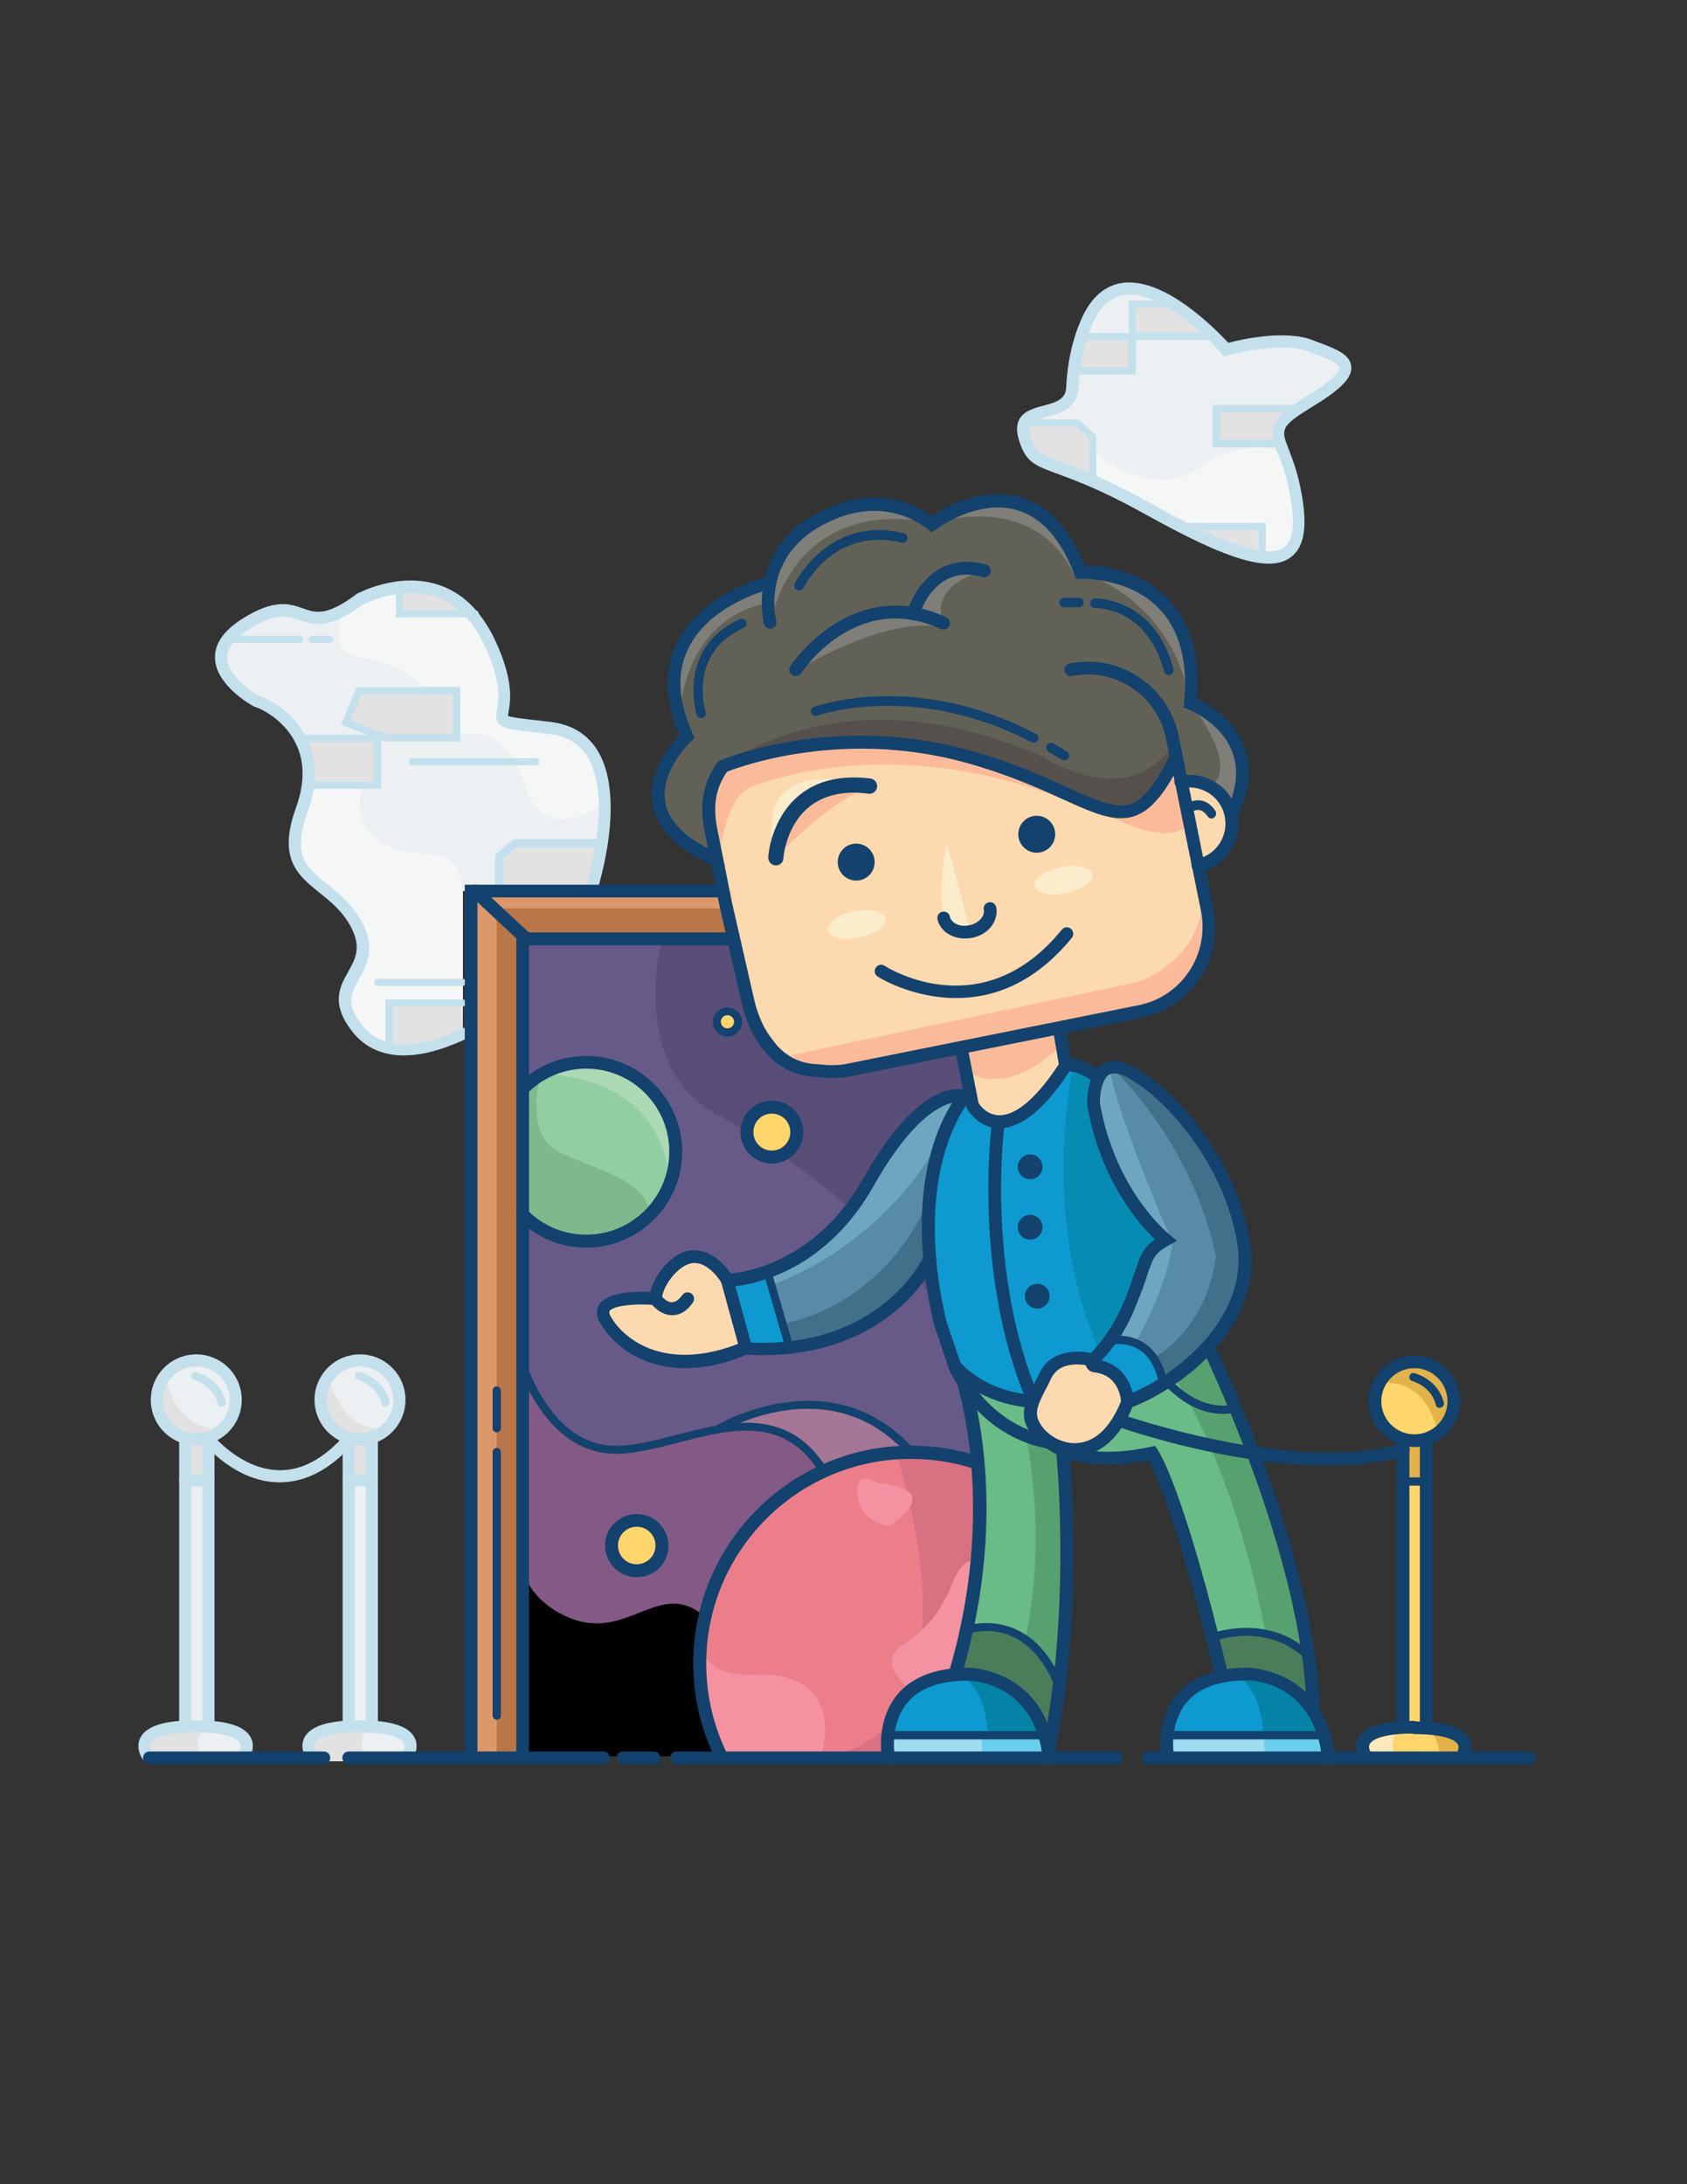 <?xml version="1.0" encoding="utf-8"?>
<!-- Generator: Adobe Illustrator 19.0.0, SVG Export Plug-In . SVG Version: 6.00 Build 0)  -->
<svg version="1.1" id="Layer_1" xmlns="http://www.w3.org/2000/svg" xmlns:xlink="http://www.w3.org/1999/xlink" x="0px" y="0px"
	 viewBox="0 0 612 792" style="enable-background:new 0 0 612 792;" xml:space="preserve">
<rect x="0" y="0" width="612" height="792" fill="#333333" stroke="none"/>
<style type="text/css">
	.st0{fill:#ECF0F2;}
	.st1{fill:#E2E2E2;}
	.st2{fill:#F5F7F7;}
	.st3{fill:#C4E0EC;}
	.st4{fill:#685A88;}
	.st5{fill:#EC7E8A;}
	.st6{fill:#F592A2;}
	.st7{fill:#D87181;}
	.st8{fill:#594E78;}
	.st9{fill:#835A85;}
	.st10{fill:#A57696;}
	.st12{fill:#B87649;}
	.st13{fill:#DC986B;}
	.st14{fill:#FFD56C;}
	.st15{fill:#91CFA3;}
	.st16{fill:#7FB88D;}
	.st17{fill:#ACD9B4;}
	.st18{fill:#12426D;}
	.st19{fill:#0E9AD0;}
	.st20{fill:#6BCEEC;}
	.st21{fill:#69BC87;}
	.st22{fill:#4B7D5A;}
	.st23{fill:#0483A6;}
	.st24{fill:#9FDCF1;}
	.st25{fill:#57A170;}
	.st26{fill:#FDD9AF;}
	.st27{fill:#588BA8;}
	.st28{fill:#41708A;}
	.st29{fill:#6EA6BF;}
	.st30{fill:#E2B34A;}
	.st31{fill:#FFE8BC;}
	.st32{fill:#068CB2;}
	.st33{fill:#FBBB9A;}
	.st34{fill:#626158;}
	.st35{fill:#7F7E79;}
	.st36{fill:#56504C;}
	.st37{fill:#FBECCC;}
</style>
<g id="Background_3">
	<g id="XMLID_188_">
		<path id="XMLID_3_" class="st0" d="M400.2,108.1l-8.1,13.8l-3,18.5l-3.3,6.2l-14.6,6.8v7.5l9,8.2L401,175l19.4,11.7l20.9,10.3
			l15,6.1l8.1-0.9l5.6-5.7l0.9-12.4l-3.3-15l-3.5-13.5l7.2-7.4l13.5-9.3l3.3-4.4l-9.6-8c0,0-12.1-2.8-14-2.8
			c-1.9,0-18.7,2.6-18.7,2.6S416,92.5,400.2,108.1z"/>
	</g>
	<g id="XMLID_179_">
		<polygon id="XMLID_4_" class="st1" points="441.1,148.2 441.1,161.6 465.8,161.6 465.8,155.6 471.3,148.2 		"/>
	</g>
	<g id="XMLID_178_">
		<polygon id="XMLID_5_" class="st1" points="371.1,153.4 390.8,153.4 396.6,158.6 396.6,175 380.1,169.1 371.1,160.9 		"/>
	</g>
	<g id="XMLID_177_">
		<polygon id="XMLID_6_" class="st1" points="428.5,111.1 412,111.1 412,121.1 439.5,121.1 		"/>
	</g>
	<g id="XMLID_176_">
		<polygon id="XMLID_7_" class="st1" points="410.8,134 410.8,121.1 392,121.1 389.6,134.5 		"/>
	</g>
	<g id="XMLID_175_">
		<path id="XMLID_8_" class="st2" d="M397.3,164.2c0,0,20.4,17.9,37.6,5.5s30.9-5.5,30.9-5.5l4,13.3l1.3,14.3l-6.7,10.4l-8.1,0.9
			v-12.3h-26l-18.3-9.6l-15.4-6.3l0.7-8.3V164.2z"/>
	</g>
	<g id="XMLID_180_">
		<polygon id="XMLID_9_" class="st1" points="430.3,190.9 456.3,190.9 456.3,203.1 		"/>
	</g>
	<g id="XMLID_350_">
		<g id="XMLID_149_">
			<path id="XMLID_242_" class="st3" d="M460.3,204.4c-10.1,0-25.5-7.2-45.7-18.4c-15.3-8.5-24.8-11.9-31-14.2
				c-8.4-3.1-11.6-4.2-14.1-12.7c-0.8-2.9-0.7-5.2,0.3-7.1c1.7-3,5.3-4,8.7-4.9c5-1.3,8.1-2.4,8.3-6.7c0.5-12.5,4.2-21.7,4.6-22.5
				c3.3-8.8,8.3-13.9,15-15.2c15.6-2.9,34.7,16.8,39.2,21.6c4.7-1.2,20.7-4.9,30.8-0.9c0.7,0.3,1.4,0.6,2.1,0.8
				c6.1,2.3,11.3,4.3,11.7,8.7c0.4,4-3.7,8.2-13.5,14.2c-12.4,7.6-12.1,8.4-9.1,16c1.7,4.5,4.1,10.7,5.3,20.7
				c1.1,9.4-0.5,15.5-5,18.5C465.9,203.7,463.3,204.4,460.3,204.4z M409.8,106.8c-0.8,0-1.7,0.1-2.5,0.2c-5.1,0.9-9.1,5.1-11.8,12.4
				l0,0.1c0,0.1-3.8,9-4.3,21c-0.3,7.7-6.8,9.4-11.5,10.7c-2.7,0.7-5.3,1.4-6.1,2.8c-0.5,0.8-0.4,2.1,0.1,3.7
				c1.9,6.4,3.3,6.9,11.4,9.9c6.4,2.3,16,5.9,31.6,14.5c19.9,11,41.3,21.6,48.9,16.5c3-2,4-6.8,3.1-14.4c-1.1-9.5-3.4-15.4-5.1-19.6
				c-3.7-9.7-3.2-12.6,10.9-21.2c10.9-6.7,11.5-9.4,11.4-10.1c-0.2-1.7-5-3.5-8.9-5c-0.7-0.3-1.4-0.5-2.2-0.8
				c-10.3-4-29.2,1.3-29.4,1.4l-1.3,0.4l-0.9-1C443.1,128,424.5,106.8,409.8,106.8z"/>
		</g>
		<g id="XMLID_148_">
			<path id="XMLID_241_" class="st3" d="M457.8,203.5c-0.7,0-1.3-0.6-1.3-1.3v-10h-28.1c-0.7,0-1.3-0.6-1.3-1.3s0.6-1.3,1.3-1.3
				h30.8v12.7C459.1,202.9,458.5,203.5,457.8,203.5z"/>
		</g>
		<g id="XMLID_147_">
			<path id="XMLID_240_" class="st3" d="M412.1,135.8h-22.6c-0.7,0-1.3-0.6-1.3-1.3s0.6-1.3,1.3-1.3h19.9v-9.9H392
				c-0.7,0-1.3-0.6-1.3-1.3s0.6-1.3,1.3-1.3h20.1V135.8z"/>
		</g>
		<g id="XMLID_146_">
			<path id="XMLID_239_" class="st3" d="M437.9,123.3h-28.5V109h17.2c0.7,0,1.3,0.6,1.3,1.3s-0.6,1.3-1.3,1.3h-14.6v9h25.8
				c0.7,0,1.3,0.6,1.3,1.3S438.7,123.3,437.9,123.3z"/>
		</g>
		<g id="XMLID_145_">
			<path id="XMLID_238_" class="st3" d="M396.4,176.3c-0.7,0-1.3-0.6-1.3-1.3v-15.9l-4.7-4.4h-19.3c-0.7,0-1.3-0.6-1.3-1.3
				s0.6-1.3,1.3-1.3h20.3l6.3,5.9v17C397.8,175.7,397.2,176.3,396.4,176.3z"/>
		</g>
		<g id="XMLID_144_">
			<path id="XMLID_237_" class="st3" d="M464.5,162.2h-24.6v-15.4h31.3c0.7,0,1.3,0.6,1.3,1.3s-0.6,1.3-1.3,1.3h-28.7v10h21.9
				c0.7,0,1.3,0.6,1.3,1.3S465.3,162.2,464.5,162.2z"/>
		</g>
	</g>
</g>
<g id="Background_2">
	<g id="XMLID_189_">
		<polygon id="XMLID_10_" class="st0" points="167.9,374.5 167.9,323.1 214.4,323.1 218.9,304 218.9,287.9 216.7,274.7 206.7,265.9 
			193.2,262.3 183,261.4 184.4,250.3 177.2,232.4 166.5,218.4 157.9,212.8 144.9,212.8 130.2,217.2 117.5,223.7 107.2,221.9 
			101.3,219.6 89,226.1 83.2,231.8 80.3,240.5 86.9,249.9 102,259.4 110.2,271 111.6,284.7 108.6,295.9 106.9,304.3 108.3,312.6 
			114.4,319.8 126.5,331 131.2,340.5 129.9,351.1 125.4,359.7 126.1,367.3 131.2,374.7 139.1,381.3 148.6,381.3 		"/>
	</g>
	<g id="XMLID_187_">
		<polygon id="XMLID_11_" class="st1" points="143.9,363.7 167.2,363.7 167.9,374.5 153.8,379.5 143.9,381.3 141.7,377.9 
			141.7,363.7 		"/>
	</g>
	<g id="XMLID_186_">
		<polygon id="XMLID_12_" class="st1" points="136.9,284.3 136.9,266.7 108.7,266.7 111.4,275.5 111.6,284.7 		"/>
	</g>
	<g id="XMLID_185_">
		<polygon id="XMLID_13_" class="st1" points="181.1,322.1 181.1,311 188.5,305.3 218.9,305.3 214.9,321.2 		"/>
	</g>
	<g id="XMLID_184_">
		<path id="XMLID_14_" class="st1" d="M144.9,212.8V223h27.6l-9.9-7.1c0,0-5.8-3.5-7.9-3.3S144.9,212.8,144.9,212.8z"/>
	</g>
	<g id="XMLID_183_">
		<polygon id="XMLID_15_" class="st1" points="130.7,250.3 125.4,262 136.9,266.7 165.6,266.7 165.6,250.3 		"/>
	</g>
	<g id="XMLID_182_">
		<path id="XMLID_16_" class="st2" d="M131.7,285.5c0,0-5.9,12.5,7.4,20.3s27.5-2.3,28.8,17.3v40.6h-26.2v14.2l-10.5-3.2l-5.1-7.4
			l-0.7-7.6l4.5-8.6l1.3-10.7l-4.7-9.5l-9.3-8.9l-8.9-9.5l-1.4-8.3l4.7-19.6L131.7,285.5z"/>
	</g>
	<g id="XMLID_181_">
		<path id="XMLID_17_" class="st2" d="M125.6,220.3c0,0-9.4,16.1,6.1,18.2s22.8,11.4,22.8,11.4h11.2v16.7c0,0,17.7-5.9,24.8,17.9
			c7.1,23.9,28.9,6.3,28.9,6.3l-1.2-12.3l-8.5-10.9l-11.6-3.9l-11.5-1.4l-3.6-1l0.3-13.8l-6.1-15.2l-4.7-9.4h-27.6v-10.2
			L125.6,220.3z"/>
	</g>
	<g id="XMLID_357_">
		<g id="XMLID_159_">
			<path id="XMLID_235_" class="st3" d="M167.9,357.5H137c-0.7,0-1.3-0.6-1.3-1.3s0.6-1.3,1.3-1.3h30.8c0.7,0,1.3,0.6,1.3,1.3
				S168.6,357.5,167.9,357.5z"/>
		</g>
		<g id="XMLID_158_">
			<path id="XMLID_234_" class="st3" d="M141.1,381.4c-0.7,0-1.3-0.6-1.3-1.3v-17.7h28.1c0.7,0,1.3,0.6,1.3,1.3s-0.6,1.3-1.3,1.3
				h-25.4v15C142.5,380.8,141.9,381.4,141.1,381.4z"/>
		</g>
		<g id="XMLID_157_">
			<path id="XMLID_233_" class="st3" d="M181.1,323.6c-0.8,0-1.5-0.7-1.5-1.5v-12.2l6.6-5.6h31.9c0.8,0,1.5,0.7,1.5,1.5
				s-0.7,1.5-1.5,1.5h-30.8l-4.7,4v10.8C182.6,322.9,181.9,323.6,181.1,323.6z"/>
		</g>
		<g id="XMLID_156_">
			<path id="XMLID_232_" class="st3" d="M146.5,382.7c-6.7,0-13.7-2.1-18.9-8.9c-7.7-10-4.3-16.1-1.3-21.4c2.6-4.7,4.9-8.7,1.1-16.1
				c-3-5.8-7.4-9.3-11.5-12.6c-7.8-6.3-15.3-12.2-8.5-30.9c3.2-8.9,3.2-16.9-0.3-23.6c-4.3-8.5-12.7-12.4-14.7-12.9l-0.2-0.1
				l-0.2-0.1c-0.6-0.3-13.7-7.5-14-17.4c-0.2-5.3,3.2-10.1,10-14.4c11.7-7.3,17.1-5.4,21.9-3.7c4.5,1.6,8.4,3,19.2-5l0.2-0.2
				c0.6-0.3,15-8.1,29.6-3.4c8.7,2.8,15.5,9.4,20.4,19.5c7.2,15.1,5.9,22.5,5.2,26.6c-0.1,0.5-0.2,1.2-0.2,1.5
				c1.1,0.5,5.1,1,10.6,1.6c1.5,0.2,3.2,0.4,5,0.6c7.3,0.9,12.9,4.2,16.6,9.9c11,17.1,0.6,49.7,0.2,51.1c-0.4,1.1-1.6,1.8-2.7,1.4
				c-1.1-0.4-1.8-1.6-1.4-2.7c0.1-0.3,10.2-32,0.3-47.4c-3-4.6-7.4-7.2-13.4-7.9c-1.9-0.2-3.5-0.4-5-0.6c-9.6-1.1-12.2-1.4-13.7-3.4
				c-1.1-1.4-0.8-3.1-0.5-4.8c0.6-3.5,1.8-10.1-4.8-23.9c-4.3-9-10.3-14.8-17.8-17.2c-12.2-3.9-24.8,2.3-26.1,3
				c-12.6,9.2-17.9,7.3-23.1,5.5c-4.2-1.5-8.2-2.9-18.1,3.3c-5.4,3.4-8.1,7-8,10.6c0.2,6.1,8.2,11.8,11.5,13.6
				c3.4,1.1,12.3,5.5,17.2,15.1c4,7.8,4.2,16.9,0.5,27.1c-5.7,15.8-0.6,19.9,7.1,26.1c4.3,3.4,9.2,7.4,12.7,14
				c5,9.5,1.6,15.5-1.1,20.3c-2.9,5.2-5,8.9,0.9,16.6c11.8,15.3,35.5,1.6,35.8,1.5c1-0.6,2.4-0.3,3,0.8c0.6,1,0.3,2.4-0.8,3
				C168.8,376.5,158,382.7,146.5,382.7z"/>
		</g>
		<g id="XMLID_155_">
			<path id="XMLID_231_" class="st3" d="M138.3,286h-26.8c-0.7,0-1.3-0.6-1.3-1.3s0.6-1.3,1.3-1.3h24.1v-14.4h-27
				c-0.7,0-1.3-0.6-1.3-1.3s0.6-1.3,1.3-1.3h29.7V286z"/>
		</g>
		<g id="XMLID_154_">
			<path id="XMLID_228_" class="st3" d="M167,268.9h-27l-16.3-6.1l5.7-13.7H167V268.9z M140.5,266.2h23.8v-14.4h-33.2l-4,9.5
				L140.5,266.2z"/>
		</g>
		<g id="XMLID_153_">
			<path id="XMLID_227_" class="st3" d="M172.4,223.9h-28.8v-11c0-0.7,0.6-1.3,1.3-1.3s1.3,0.6,1.3,1.3v8.4h26.2
				c0.7,0,1.3,0.6,1.3,1.3S173.1,223.9,172.4,223.9z"/>
		</g>
		<g id="XMLID_152_">
			<path id="XMLID_226_" class="st3" d="M194.3,277.5h-44.7c-0.7,0-1.3-0.6-1.3-1.3s0.6-1.3,1.3-1.3h44.7c0.7,0,1.3,0.6,1.3,1.3
				S195.1,277.5,194.3,277.5z"/>
		</g>
		<g id="XMLID_151_">
			<path id="XMLID_225_" class="st3" d="M108.7,233.1H83.2c-0.7,0-1.3-0.6-1.3-1.3s0.6-1.3,1.3-1.3h25.5c0.7,0,1.3,0.6,1.3,1.3
				S109.4,233.1,108.7,233.1z"/>
		</g>
		<g id="XMLID_150_">
			<path id="XMLID_224_" class="st3" d="M119.6,233.1h-6.3c-0.7,0-1.3-0.6-1.3-1.3s0.6-1.3,1.3-1.3h6.3c0.7,0,1.3,0.6,1.3,1.3
				S120.3,233.1,119.6,233.1z"/>
		</g>
	</g>
</g>
<g id="Background_1">
	<g id="XMLID_197_">
		<polygon id="XMLID_280_" class="st0" points="134.9,521.9 144.9,513 144.3,503.8 140.8,497.7 132.2,493.4 124.7,494.6 
			116.5,503.3 118.1,514.5 126.5,521.9 126.5,624.7 121,626 111.8,629.4 111.8,633.7 113.9,638.6 147.9,638.6 149,631.9 143.5,626 
			134.9,624.7 		"/>
	</g>
	<g id="XMLID_196_">
		<rect id="XMLID_278_" x="126.5" y="521.9" class="st1" width="8.4" height="14.9"/>
	</g>
	<g id="XMLID_195_">
		<path id="XMLID_276_" class="st1" d="M119.2,499c0,0,4.4,20.9,20.4,18.7l-4.7,4.2h-8.4l-8.5-7.4l-1.5-9.2L119.2,499z"/>
	</g>
	<g id="XMLID_194_">
		<path id="XMLID_274_" class="st1" d="M134.9,624.7c0,0-8.2,8.1,0,13.9h-21C113.9,638.6,105.9,622.9,134.9,624.7z"/>
	</g>
	<g id="XMLID_193_">
		<polygon id="XMLID_272_" class="st0" points="75.4,521.9 85.3,513 84.8,503.8 81.2,497.7 72.6,493.4 65.1,494.6 56.9,503.3 
			58.5,514.5 67,521.9 67,624.7 61.4,626 52.2,629.4 52.3,633.7 54.4,638.6 88.3,638.6 89.4,631.9 84,626 75.4,624.7 		"/>
	</g>
	<g id="XMLID_192_">
		<rect id="XMLID_270_" x="67" y="521.9" class="st1" width="8.4" height="14.9"/>
	</g>
	<g id="XMLID_191_">
		<path id="XMLID_268_" class="st1" d="M59.7,499c0,0,4.4,20.9,20.4,18.7l-4.7,4.2H67l-8.5-7.4l-1.5-9.2L59.7,499z"/>
	</g>
	<g id="XMLID_190_">
		<path id="XMLID_266_" class="st1" d="M75.4,624.7c0,0-8.2,8.1,0,13.9h-21C54.4,638.6,46.4,622.9,75.4,624.7z"/>
	</g>
	<g id="XMLID_368_">
		<g id="XMLID_370_">
			<g id="XMLID_380_">
				<g id="XMLID_174_">
					<path id="XMLID_222_" class="st3" d="M126.5,626.8c-1.2,0-2.2-1-2.2-2.2V521.9c0-1.2,1-2.2,2.2-2.2s2.2,1,2.2,2.2v102.7
						C128.7,625.9,127.7,626.8,126.5,626.8z"/>
				</g>
				<g id="XMLID_381_">
					<g id="XMLID_173_">
						<path id="XMLID_221_" class="st3" d="M134.9,626.8c-1.2,0-2.2-1-2.2-2.2V521.9c0-1.2,1-2.2,2.2-2.2s2.2,1,2.2,2.2v102.7
							C137.1,625.9,136.1,626.8,134.9,626.8z"/>
					</g>
					<g id="XMLID_172_">
						<path id="XMLID_218_" class="st3" d="M130.6,524.1c-9.1,0-16.5-7.4-16.5-16.5s7.4-16.5,16.5-16.5s16.5,7.4,16.5,16.5
							S139.7,524.1,130.6,524.1z M130.6,495.5c-6.7,0-12.1,5.4-12.1,12.1s5.4,12.1,12.1,12.1c6.7,0,12.1-5.4,12.1-12.1
							S137.3,495.5,130.6,495.5z"/>
					</g>
					<g id="XMLID_171_">
						<path id="XMLID_217_" class="st3" d="M112.9,638.7c-0.7,0-1.3-0.3-1.7-0.9c-1-1.4-2.3-4.6-0.8-7.7c2.2-4.2,8.6-6.3,19.8-6.3
							c1.2,0,2.2,1,2.2,2.2s-1,2.2-2.2,2.2c-12.6,0-15.3,2.7-15.9,3.9c-0.8,1.4,0.4,3.2,0.4,3.2c0.7,1,0.4,2.3-0.5,3
							C113.7,638.6,113.3,638.7,112.9,638.7z"/>
					</g>
					<g id="XMLID_170_">
						<path id="XMLID_216_" class="st3" d="M147.9,638.7c-0.4,0-0.9-0.1-1.3-0.4c-1-0.7-1.2-2-0.5-3c0-0.1,1.2-1.8,0.4-3.2
							c-0.6-1.2-3.4-3.9-15.9-3.9c-1.2,0-2.2-1-2.2-2.2s1-2.2,2.2-2.2c11.2,0,17.7,2.1,19.8,6.3c1.6,3,0.2,6.3-0.8,7.7
							C149.2,638.4,148.5,638.7,147.9,638.7z"/>
					</g>
					<g id="XMLID_169_">
						<path id="XMLID_212_" class="st3" d="M134.9,539h-8.4c-1.2,0-2.2-1-2.2-2.2s1-2.2,2.2-2.2h8.4c1.2,0,2.2,1,2.2,2.2
							S136.1,539,134.9,539z"/>
					</g>
					<g id="XMLID_168_">
						<path id="XMLID_211_" class="st3" d="M139.8,510.1c-0.7,0-1.3-0.4-1.4-1.1c-1.8-6.9-8.5-8.6-8.5-8.6c-0.8-0.2-1.3-1-1.1-1.8
							c0.2-0.8,1-1.3,1.8-1.1c0.3,0.1,8.5,2.1,10.7,10.7c0.2,0.8-0.3,1.6-1.1,1.8C140,510.1,139.9,510.1,139.8,510.1z"/>
					</g>
				</g>
			</g>
			<g id="XMLID_371_">
				<g id="XMLID_167_">
					<path id="XMLID_210_" class="st3" d="M67.2,626.8c-1.2,0-2.2-1-2.2-2.2V521.9c0-1.2,1-2.2,2.2-2.2s2.2,1,2.2,2.2v102.7
						C69.4,625.9,68.4,626.8,67.2,626.8z"/>
				</g>
				<g id="XMLID_372_">
					<g id="XMLID_166_">
						<path id="XMLID_209_" class="st3" d="M75.6,626.8c-1.2,0-2.2-1-2.2-2.2V521.9c0-1.2,1-2.2,2.2-2.2s2.2,1,2.2,2.2v102.7
							C77.8,625.9,76.8,626.8,75.6,626.8z"/>
					</g>
					<g id="XMLID_165_">
						<path id="XMLID_204_" class="st3" d="M71.2,524.1c-9.1,0-16.5-7.4-16.5-16.5s7.4-16.5,16.5-16.5s16.5,7.4,16.5,16.5
							S80.3,524.1,71.2,524.1z M71.2,495.5c-6.7,0-12.1,5.4-12.1,12.1s5.4,12.1,12.1,12.1s12.1-5.4,12.1-12.1S77.9,495.5,71.2,495.5
							z"/>
					</g>
					<g id="XMLID_164_">
						<path id="XMLID_203_" class="st3" d="M53.5,638.7c-0.7,0-1.3-0.3-1.8-0.9c-1-1.4-2.3-4.6-0.8-7.7c2.2-4.2,8.6-6.3,19.8-6.3
							c1.2,0,2.2,1,2.2,2.2s-1,2.2-2.2,2.2c-12.6,0-15.4,2.7-16,3.9c-0.7,1.4,0.4,3.1,0.4,3.1c0.7,1,0.5,2.3-0.5,3
							C54.4,638.6,54,638.7,53.5,638.7z"/>
					</g>
					<g id="XMLID_163_">
						<path id="XMLID_202_" class="st3" d="M88.5,638.7c-0.4,0-0.9-0.1-1.3-0.4c-1-0.7-1.2-2-0.5-3c0-0.1,1.2-1.8,0.4-3.2
							c-0.6-1.2-3.4-3.9-15.9-3.9c-1.2,0-2.2-1-2.2-2.2s1-2.2,2.2-2.2c11.2,0,17.7,2.1,19.8,6.3c1.6,3,0.2,6.3-0.8,7.7
							C89.9,638.4,89.2,638.7,88.5,638.7z"/>
					</g>
					<g id="XMLID_162_">
						<path id="XMLID_201_" class="st3" d="M75.6,539h-8.4c-1.2,0-2.2-1-2.2-2.2s1-2.2,2.2-2.2h8.4c1.2,0,2.2,1,2.2,2.2
							S76.8,539,75.6,539z"/>
					</g>
					<g id="XMLID_161_">
						<path id="XMLID_200_" class="st3" d="M80.4,510.1c-0.7,0-1.3-0.4-1.4-1.1c-1.8-6.9-8.5-8.6-8.5-8.6c-0.8-0.2-1.3-1-1.1-1.8
							c0.2-0.8,1-1.3,1.8-1.1c0.3,0.1,8.5,2.1,10.7,10.7c0.2,0.8-0.3,1.6-1.1,1.8C80.7,510.1,80.6,510.1,80.4,510.1z"/>
					</g>
				</g>
			</g>
		</g>
		<g id="XMLID_160_">
			<path id="XMLID_199_" class="st3" d="M101.5,537.5c-0.2,0-0.4,0-0.6,0c-15.6-0.3-26.6-13.7-27-14.2c-0.8-0.9-0.6-2.3,0.3-3.1
				c0.9-0.8,2.3-0.6,3.1,0.3c0.2,0.2,10.2,12.3,23.8,12.6c8.3,0.2,16.3-4.1,23.9-12.7c0.8-0.9,2.2-1,3.1-0.2c0.9,0.8,1,2.2,0.2,3.1
				C119.9,532.8,110.9,537.5,101.5,537.5z"/>
		</g>
	</g>
</g>
<g id="Door">
	<rect id="XMLID_143_" x="189.6" y="340.5" class="st4" width="169.7" height="296.4"/>
	<polygon id="XMLID_142_" class="st5" points="358.6,531.9 345.5,528 324.9,526.5 297.8,531.9 280.2,545.2 267.7,559.1 259.4,574.3 
		254.1,596 254.8,616.2 261.7,636.9 359.9,636.9 	"/>
	<path id="XMLID_141_" class="st6" d="M254.1,596c0,0,0.5,12.4,20,11.3s29.2,10.6,23.7,29.9h-36.1C261.7,637.3,247.6,609,254.1,596z
		"/>
	<path id="XMLID_140_" class="st7" d="M324.9,526.5c0,0,35.2,101.8-27.1,110.8h64.7V535.8C362.5,535.8,347.9,522.3,324.9,526.5z"/>
	<path id="XMLID_139_" class="st6" d="M332.9,614.4c0,0-17.4-10.6-4.8-18.4c12.6-7.8,17.1-21.2,17.1-21.2s5.3-15.2,12.3-6l-3.7,27.3
		l-3.2,8L332.9,614.4z"/>
	<path id="XMLID_138_" class="st6" d="M318.5,537.8c0,0-8.7-5.8-7.4,4.5c1.3,10.3,11.6,11,11.6,11S344,539.9,318.5,537.8z"/>
	<path id="XMLID_137_" class="st8" d="M240.1,340.5c0,0-12.4,46.2,19.9,63.6c32.3,17.4,97.9,66.2,97.9,119V340.5H240.1z"/>
	<polygon id="XMLID_136_" class="st9" points="189.6,500.7 189.6,636.9 263.9,636.9 253.8,618.6 254.1,596 259.4,574.3 274.7,551.7 
		292.9,535.8 297.8,531.9 292.6,525.7 284.5,520.1 271,517.9 261,519 253.8,519 240.1,523.1 229,525.6 221.1,525.6 210.2,522.3 
		202.6,514.4 	"/>
	<path id="XMLID_135_" class="st10" d="M261,519c0,0,36.1-25.8,67.2,6.6l-30.3,6.3C297.8,531.9,292.9,512.4,261,519z"/>
	<path id="XMLID_134_" class="st11" d="M189.6,543.1c0,0-10.2,28.5,13,41.6c23.2,13.1,34.7-11.6,51.2,0c0,0-1.8,34.7,7.9,52.2h-72.1
		V543.1z"/>
	<g id="XMLID_336_">
		<polygon id="XMLID_133_" class="st12" points="170.8,323.1 189.6,340.5 189.6,637.3 170.8,637.3 		"/>
		<polygon id="XMLID_132_" class="st12" points="378,323.1 359.2,340.5 359.2,637.3 378,637.3 		"/>
		<polygon id="XMLID_131_" class="st12" points="170.8,323.1 189.6,340.5 359.2,340.5 378,323.1 		"/>
	</g>
	<polygon id="XMLID_96_" class="st13" points="170.8,323.1 180.2,331.8 180.2,637.3 170.8,637.3 	"/>
	<polygon id="XMLID_95_" class="st13" points="170.8,323.1 378,323.1 371.8,329.4 180.2,329.4 	"/>
	<polygon id="XMLID_94_" class="st14" points="234.7,568.8 241.3,560.4 234.7,552.1 227.3,552.1 222.1,558.2 223.3,565.3 	"/>
	<polygon id="XMLID_92_" class="st14" points="285.8,417.5 289.1,409.8 284.5,401.5 274.7,401.5 271,409.5 274.1,417.4 278.6,419.5 
			"/>
	<path id="XMLID_91_" class="st15" d="M229.5,445.3l6.1-4.8l6.4-9.1l3.1-14.9l-3.5-13.5l-9.9-12.7l-16.6-5.2l-11.1,1.2l-14.3,5v51.8
		C189.7,443.1,212.5,455.7,229.5,445.3z"/>
	<path id="XMLID_90_" class="st16" d="M196.2,389.6c0,0-6.4,21.4,6.4,28c12.8,6.5,32.7,10.2,33.1,22.9l-17.3,9l-18-2.2l-10.8-6.8
		l0.1-49.2L196.2,389.6z"/>
	<path id="XMLID_89_" class="st17" d="M196.2,389.6c0,0,42.4-1.9,46.7,38C242.8,427.6,250.6,371.9,196.2,389.6z"/>
	<g id="XMLID_83_">
		<path id="XMLID_329_" class="st18" d="M359.9,639.7c-1.3,0-2.3-1-2.3-2.3V342.8H191.9v294.5c0,1.3-1,2.3-2.3,2.3s-2.3-1-2.3-2.3
			V338.1h175v299.2C362.2,638.6,361.2,639.7,359.9,639.7z"/>
	</g>
	<g id="XMLID_82_">
		<path id="XMLID_328_" class="st18" d="M378.6,639.7c-1.3,0-2.3-1-2.3-2.3V325.4H173.2v311.9c0,1.3-1,2.3-2.3,2.3s-2.3-1-2.3-2.3
			V320.8h212.5v316.6C380.9,638.6,379.9,639.7,378.6,639.7z"/>
	</g>
	<g id="XMLID_2_">
		<path id="XMLID_326_" class="st18" d="M261.7,639.2c-0.9,0-1.7-0.5-2.1-1.3c-5.4-10.9-8.1-22.6-8.1-34.8
			c0-43.5,35.4-78.9,78.9-78.9c10.5,0,20.8,2,30.4,6.1c1.2,0.5,1.8,1.9,1.3,3.1c-0.5,1.2-1.9,1.8-3.1,1.3
			c-9.1-3.8-18.7-5.7-28.6-5.7c-40.9,0-74.2,33.3-74.2,74.2c0,11.5,2.6,22.5,7.6,32.8c0.6,1.2,0.1,2.6-1.1,3.1
			C262.4,639.2,262,639.2,261.7,639.2z"/>
	</g>
	<g id="XMLID_18_">
		<path id="XMLID_325_" class="st18" d="M212.7,452.4c-9.3,0-18-3.6-24.6-10.2c-0.9-0.9-0.9-2.4,0-3.3c0.9-0.9,2.4-0.9,3.3,0
			c5.7,5.7,13.3,8.8,21.3,8.8c16.6,0,30.1-13.5,30.1-30.1c0-16.6-13.5-30.1-30.1-30.1c-7.6,0-14.8,2.8-20.3,7.9
			c-1,0.9-2.4,0.8-3.3-0.1c-0.9-1-0.8-2.4,0.1-3.3c6.4-5.9,14.8-9.1,23.5-9.1c19.2,0,34.8,15.6,34.8,34.8
			C247.5,436.8,231.8,452.4,212.7,452.4z"/>
	</g>
	<g id="XMLID_19_">
		<path id="XMLID_319_" class="st18" d="M280,421.9c-6.3,0-11.4-5.1-11.4-11.4s5.1-11.4,11.4-11.4s11.4,5.1,11.4,11.4
			S286.3,421.9,280,421.9z M280,403.8c-3.7,0-6.7,3-6.7,6.7s3,6.7,6.7,6.7s6.7-3,6.7-6.7S283.7,403.8,280,403.8z"/>
	</g>
	<g id="XMLID_20_">
		<path id="XMLID_313_" class="st18" d="M231,571.9c-6.3,0-11.5-5.1-11.5-11.5S224.7,549,231,549c6.3,0,11.5,5.1,11.5,11.5
			S237.3,571.9,231,571.9z M231,553.6c-3.7,0-6.8,3-6.8,6.8s3,6.8,6.8,6.8c3.7,0,6.8-3,6.8-6.8S234.7,553.6,231,553.6z"/>
	</g>
	<g id="XMLID_21_">
		<path id="XMLID_304_" class="st18" d="M298.7,534.8c-0.5,0-1-0.3-1.3-0.7c-12.9-21-32.5-15.9-51.4-11c-8.7,2.2-16.9,4.4-24.2,4
			c-24-1.3-33.1-30.3-33.5-31.5c-0.2-0.8,0.2-1.6,1-1.8c0.8-0.2,1.6,0.2,1.8,1c0.1,0.3,8.9,28.3,30.8,29.4
			c6.9,0.4,14.9-1.7,23.4-3.9c19.1-4.9,40.7-10.5,54.7,12.3c0.4,0.7,0.2,1.6-0.5,2C299.2,534.8,299,534.8,298.7,534.8z"/>
	</g>
	<g id="XMLID_22_">
		<path id="XMLID_303_" class="st18" d="M330.4,528c-0.4,0-0.8-0.2-1.1-0.5c-28.4-32-68.1-8.1-68.5-7.8c-0.7,0.4-1.6,0.2-2-0.5
			c-0.4-0.7-0.2-1.6,0.5-2c0.4-0.3,42.3-25.4,72.3,8.4c0.5,0.6,0.5,1.5-0.1,2.1C331.1,527.9,330.7,528,330.4,528z"/>
	</g>
	<g id="XMLID_23_">
		<path id="XMLID_302_" class="st18" d="M180.2,623.6c-0.8,0-1.5-0.7-1.5-1.5v-95.6c0-0.8,0.7-1.5,1.5-1.5s1.5,0.7,1.5,1.5v95.6
			C181.7,623,181,623.6,180.2,623.6z"/>
	</g>
	<g id="XMLID_24_">
		<path id="XMLID_301_" class="st18" d="M180.2,519.4c-0.8,0-1.5-0.7-1.5-1.5v-13.7c0-0.8,0.7-1.5,1.5-1.5s1.5,0.7,1.5,1.5v13.7
			C181.7,518.7,181,519.4,180.2,519.4z"/>
	</g>
	<polygon id="XMLID_93_" class="st14" points="267.3,372.5 267.3,368.8 261.7,367.3 259.7,372.5 263.9,374.9 	"/>
	<g id="XMLID_81_">
		<path id="XMLID_327_" class="st18" d="M191,342.8c-0.6,0-1.1-0.2-1.6-0.6l-18.7-17.4c-0.9-0.9-1-2.4-0.1-3.3
			c0.9-0.9,2.4-1,3.3-0.1l18.7,17.4c0.9,0.9,1,2.4,0.1,3.3C192.3,342.5,191.7,342.8,191,342.8z"/>
	</g>
	<g id="XMLID_25_">
		<path id="XMLID_307_" class="st18" d="M263.9,375.9c-2.9,0-5.3-2.4-5.3-5.3s2.4-5.3,5.3-5.3s5.3,2.4,5.3,5.3
			S266.8,375.9,263.9,375.9z M263.9,368.1c-1.3,0-2.4,1.1-2.4,2.4s1.1,2.4,2.4,2.4c1.3,0,2.4-1.1,2.4-2.4S265.2,368.1,263.9,368.1z"
			/>
	</g>
</g>
<g id="Left_Leg">
	<g id="XMLID_119_">
		<polygon id="XMLID_324_" class="st19" points="322.3,637.3 322.5,626.4 327,616.3 336.8,609.3 349.3,607.4 359.1,608.7 
			369.2,613.8 378.3,623.5 380.6,637.3 		"/>
	</g>
	<g id="XMLID_117_">
		<path id="XMLID_322_" class="st20" d="M321.3,637.3c0,0-0.2-8.1,0-8.1s56.6,0,56.6,0l1.7,8.1H321.3z"/>
	</g>
	<g id="XMLID_124_">
		<polygon id="XMLID_320_" class="st21" points="349.3,500.7 355.1,525.6 356.5,554 350.5,591.1 346.4,607.4 356.5,607 369.2,613.8 
			381.6,629.2 386.6,607.4 386.2,544.5 387.1,525.6 379.4,522.3 362.2,514.8 352.9,505.7 		"/>
	</g>
	<g id="XMLID_121_">
		<path id="XMLID_318_" class="st22" d="M346.4,607.4l4.1-16.3c0,0,21.6-8.1,33.9,19.1l-2.9,19l-9.7-12.9l-7.6-6.7l-12.7-2.2H346.4z
			"/>
	</g>
	<g id="XMLID_114_">
		<path id="XMLID_316_" class="st23" d="M346.6,607.4c0,0,10.5,0.2,11.9,22.4h22.7C381.2,629.8,378.9,606.4,346.6,607.4z"/>
	</g>
	<g id="XMLID_112_">
		<polygon id="XMLID_314_" class="st24" points="355.9,629.8 356.5,637.3 321.1,637.3 320.8,629.8 		"/>
	</g>
	<g id="XMLID_107_">
		<path id="XMLID_312_" class="st25" d="M371.9,519c0,0,8.5,36.9,0,75.3l9.3,7.8l3.2,8.1l2.2-26.5l1-34.9l-0.5-23.2l-7.7-3.3
			L371.9,519z"/>
	</g>
	<g id="XMLID_41_">
		<path id="XMLID_299_" class="st18" d="M322.3,639.7c-1.1,0-2.1-0.8-2.3-1.9c-0.1-0.6-2.5-13.6,5.5-23.3c5.4-6.5,14.1-9.8,25.8-9.8
			c0.3,0,28.3,0.4,31.7,32.5c0.1,1.3-0.8,2.4-2.1,2.6c-1.3,0.1-2.4-0.8-2.6-2.1c-3-27.8-26.1-28.3-27-28.3
			c-10.3,0-17.8,2.7-22.2,8.1c-6.6,8-4.5,19.3-4.5,19.4c0.2,1.3-0.6,2.5-1.8,2.7C322.6,639.6,322.4,639.7,322.3,639.7z"/>
	</g>
	<g id="XMLID_39_">
		<path id="XMLID_297_" class="st18" d="M346.8,608.4c-0.2,0-0.4,0-0.7-0.1c-1.2-0.4-1.9-1.7-1.6-2.9c17.4-59.2,2.7-103.5,2.6-104
			c-0.4-1.2,0.2-2.5,1.5-3c1.2-0.4,2.5,0.2,3,1.5c0.6,1.9,15.3,46.2-2.5,106.8C348.7,607.7,347.8,608.4,346.8,608.4z"/>
	</g>
	<g id="XMLID_37_">
		<path id="XMLID_295_" class="st18" d="M380.6,636.4c-0.2,0-0.3,0-0.5,0c-1.3-0.3-2.1-1.5-1.8-2.8c10.5-51.4,4.9-107.2,4.8-107.7
			c-0.1-1.3,0.8-2.4,2.1-2.6c1.3-0.1,2.4,0.8,2.6,2.1c0.1,0.6,5.8,57.1-4.9,109.1C382.7,635.7,381.7,636.4,380.6,636.4z"/>
	</g>
	<g id="XMLID_29_">
		<path id="XMLID_293_" class="st18" d="M383.8,611.7c-0.6,0-1.1-0.3-1.4-0.9c-10.9-25.6-30.7-18.6-31.5-18.3
			c-0.8,0.3-1.6-0.1-1.9-0.9c-0.3-0.8,0.1-1.6,0.9-1.9c0.2-0.1,23.3-8.2,35.2,19.9c0.3,0.7,0,1.6-0.8,1.9
			C384.2,611.6,384,611.7,383.8,611.7z"/>
	</g>
	<g id="XMLID_27_">
		<path id="XMLID_291_" class="st18" d="M379.4,630.7h-57.9c-0.8,0-1.5-0.7-1.5-1.5s0.7-1.5,1.5-1.5h57.9c0.8,0,1.5,0.7,1.5,1.5
			S380.2,630.7,379.4,630.7z"/>
	</g>
</g>
<g id="Right_Leg">
	<g id="XMLID_123_">
		<path id="XMLID_436_" class="st21" d="M418,526.9l8.2,19.6l9,29.7l7.9,31.2h13.3l11.5,4.5l8.4,8.4l-1.6-28.7l-11.6-40.3L448.2,508
			l-11-21.9c0,0-40,38.6-88,14.5C349.3,500.7,372.3,535.9,418,526.9z"/>
	</g>
	<g id="XMLID_120_">
		<path id="XMLID_434_" class="st22" d="M443.2,607.4l-2.7-14c0,0,23.6-6.5,33.8,6.7l2.1,20.2C476.3,620.3,464.9,599.1,443.2,607.4z
			"/>
	</g>
	<g id="XMLID_118_">
		<polygon id="XMLID_432_" class="st19" points="423.6,637.3 423.2,626.4 428,616.6 434.1,611.2 446.5,607.4 456.4,607.4 
			467.9,611.9 476.3,620.3 481.1,632.3 481.9,637.3 		"/>
	</g>
	<g id="XMLID_116_">
		<polygon id="XMLID_430_" class="st20" points="423.6,637.3 423.3,629.8 481.1,629.8 481.9,637.3 		"/>
	</g>
	<g id="XMLID_115_">
		<path id="XMLID_428_" class="st23" d="M446.5,607.4c0,0,10.5,0.2,11.9,22.4h22.7C481.1,629.8,478.9,606.4,446.5,607.4z"/>
	</g>
	<g id="XMLID_113_">
		<polygon id="XMLID_426_" class="st24" points="458.4,629.8 459,637.3 423.6,637.3 423.3,629.8 		"/>
	</g>
	<g id="XMLID_111_">
		<path id="XMLID_424_" class="st25" d="M423.2,495.2c0,0,23,29.9,35.8,96.4l9.9,4.4l5.3,4.1c0,0-12.9-74.9-37-113.9L423.2,495.2z"
			/>
	</g>
	<g id="XMLID_43_">
		<path id="XMLID_289_" class="st18" d="M443.1,609.7c-1.1,0-2-0.7-2.3-1.8c-13.1-55.1-21.6-73.8-24.1-78.4
			c-23.2,4.7-34.4-2.4-37-4.3c-25.4-4.9-35.2-28.1-35.6-29.1c-0.5-1.2,0.1-2.6,1.3-3c1.2-0.5,2.6,0.1,3,1.3
			c0.1,0.3,9.5,22.2,32.8,26.4l0.7,0.1l0.5,0.4c0.1,0.1,10.3,8.8,35.1,3.3l1.5-0.3l0.9,1.3c0.4,0.5,9.6,14.1,25.6,81.4
			c0.3,1.3-0.5,2.5-1.7,2.8C443.5,609.7,443.3,609.7,443.1,609.7z"/>
	</g>
	<g id="XMLID_42_">
		<path id="XMLID_288_" class="st18" d="M481.9,639.7c-1.2,0-2.2-0.9-2.3-2.1c-3-28-26.1-28.3-27-28.3c-10.3,0-17.7,2.7-22.2,8.1
			c-6.6,8-4.5,19.4-4.5,19.5c0.2,1.3-0.6,2.5-1.9,2.7c-1.3,0.2-2.5-0.6-2.7-1.8c-0.1-0.6-2.5-13.6,5.5-23.3
			c5.4-6.5,14.1-9.8,25.8-9.8c0.3,0,28.3,0.4,31.7,32.5c0.1,1.3-0.8,2.4-2.1,2.6C482.1,639.7,482,639.7,481.9,639.7z"/>
	</g>
	<g id="XMLID_40_">
		<path id="XMLID_287_" class="st18" d="M476.3,622.6c-1.3,0-2.3-1-2.3-2.3c-1.1-56.3-38.4-132.4-38.8-133.2
			c-0.6-1.2-0.1-2.6,1.1-3.1c1.2-0.6,2.6-0.1,3.1,1.1c0.4,0.8,38.2,77.8,39.3,135.1C478.6,621.5,477.6,622.6,476.3,622.6
			C476.3,622.6,476.3,622.6,476.3,622.6z"/>
	</g>
	<g id="XMLID_30_">
		<path id="XMLID_286_" class="st18" d="M474.6,602c-0.4,0-0.7-0.1-1-0.4c-14.1-13.7-33.1-6.6-33.3-6.5c-0.8,0.3-1.6-0.1-1.9-0.8
			c-0.3-0.8,0.1-1.6,0.8-1.9c0.2-0.1,20.9-7.9,36.4,7.1c0.6,0.6,0.6,1.5,0,2.1C475.4,601.8,475,602,474.6,602z"/>
	</g>
	<g id="XMLID_28_">
		<path id="XMLID_285_" class="st18" d="M481.2,630.7h-57.9c-0.8,0-1.5-0.7-1.5-1.5s0.7-1.5,1.5-1.5h57.9c0.8,0,1.5,0.7,1.5,1.5
			S482,630.7,481.2,630.7z"/>
	</g>
	<g id="XMLID_26_">
		<path id="XMLID_284_" class="st18" d="M443.8,512.7c-15,0-24.7-14.6-25.2-15.3c-0.4-0.7-0.3-1.6,0.4-2c0.7-0.4,1.6-0.3,2,0.4
			c0.1,0.2,11.2,16.7,26.8,13.5c0.8-0.2,1.6,0.4,1.7,1.2c0.2,0.8-0.4,1.6-1.2,1.7C446.9,512.5,445.4,512.7,443.8,512.7z"/>
	</g>
</g>
<g id="Left_Arm">
	<polygon id="XMLID_122_" class="st26" points="270.7,488.9 263.9,464.2 257.6,457.5 252.8,455.7 244.8,458.8 238.2,468.9 
		228.7,471 221.1,472.8 219.6,478.4 227.6,488.6 240.8,492.5 252.8,495.2 	"/>
	<g id="XMLID_33_">
		<path id="XMLID_290_" class="st18" d="M243.9,476.9c-0.1,0-0.1,0-0.2,0c-4.5-0.1-7.4-4.1-7.8-4.6c-0.7-1.1-0.5-2.5,0.6-3.3
			c1.1-0.7,2.5-0.5,3.2,0.6c0.5,0.7,2.2,2.6,4,2.6c0,0,0,0,0,0c1.3,0,2.6-0.9,3.9-2.7c0.8-1,2.2-1.2,3.3-0.4c1,0.8,1.2,2.2,0.4,3.3
			C249.2,475.4,246.7,476.9,243.9,476.9z"/>
	</g>
	<g id="XMLID_213_">
		<g id="XMLID_126_">
			<polygon id="XMLID_406_" class="st27" points="343.9,397.7 334.9,402.9 315,428.6 298,449.5 278.4,461.1 263.9,464.2 
				270.7,488.9 281,489.1 301.5,485.3 319.1,476.3 333.5,461.1 337.2,455.7 337.2,440.5 342,412.8 346.3,402.9 348.7,397.3 			"/>
		</g>
		<g id="XMLID_125_">
			<polygon id="XMLID_404_" class="st19" points="278.4,461.1 263.9,464.2 270.7,488.9 286.4,489.1 			"/>
		</g>
		<g id="XMLID_106_">
			<path id="XMLID_402_" class="st28" d="M282.4,480.2c0,0,36.8-3.9,54.8-45.8v14.9v6.4c0,0-5.2,30-50.8,33.4L282.4,480.2z"/>
		</g>
		<g id="XMLID_104_">
			<path id="XMLID_400_" class="st29" d="M281,465.5c0,0,41.1-13.7,62.3-56.6l5.3-11.6c0,0-14.8-2.5-31.8,28.2l-10,17.7l-11.7,8.7
				l-16.9,9.3L281,465.5z"/>
		</g>
		<g id="XMLID_35_">
			<path id="XMLID_273_" class="st18" d="M276.7,491.4c-2,0-4.1-0.1-6.2-0.2l-1.7-0.1l-8-29.2l3,0c0.3,0,30.2-0.8,49.2-34.3
				c20.2-35.8,34.7-32.9,36.3-32.4c1.2,0.4,2,1.6,1.6,2.9c-0.3,1.2-1.6,2-2.9,1.6c-0.1,0-12.6-2.3-31,30.2
				c-16.9,30-41.7,35.5-50.2,36.5l5.6,20.4c46.3,2.1,62-29.9,62.2-30.2c0.6-1.2,1.9-1.7,3.1-1.1c1.2,0.6,1.7,1.9,1.1,3.1
				c-0.2,0.4-4.4,9.2-15,17.7C314.9,483.3,299.7,491.4,276.7,491.4z"/>
		</g>
		<g id="XMLID_34_">
			<path id="XMLID_271_" class="st18" d="M248.6,496.1c-16.7,0-26.9-9.3-31-16.6c-1.7-3-1-5.2-0.2-6.5c3-4.6,13.2-4.8,18.5-4.5
				c0.5-2.1,1.8-5.4,4.8-9c3.9-4.5,8-6.6,12.4-6.1c7.7,0.8,12.6,9.3,12.8,9.6c0.6,1.1,0.2,2.5-0.9,3.2c-1.1,0.6-2.5,0.2-3.2-0.9
				c0-0.1-4-6.8-9.2-7.3c-2.7-0.3-5.5,1.3-8.4,4.5c-3.9,4.6-4.1,8.3-4.1,8.4l-0.1,2.5l-2.5-0.2c-6.8-0.6-15.1,0.2-16.4,2.2
				c-0.2,0.3-0.1,0.9,0.3,1.7c4.9,8.9,20.6,20.9,48.1,9.5c1.2-0.5,2.6,0.1,3.1,1.3c0.5,1.2-0.1,2.6-1.3,3.1
				C262.9,494.7,255.2,496.1,248.6,496.1z"/>
		</g>
		<g id="XMLID_32_">
			<path id="XMLID_269_" class="st18" d="M286.4,490.1c-0.6,0-1.2-0.4-1.4-1.1l-8-27.5c-0.2-0.8,0.2-1.6,1-1.8
				c0.8-0.2,1.6,0.2,1.8,1l8,27.5c0.2,0.8-0.2,1.6-1,1.8C286.6,490,286.5,490.1,286.4,490.1z"/>
		</g>
	</g>
</g>
<g id="Thing">
	<g id="XMLID_101_">
		<polygon id="XMLID_390_" class="st14" points="517.4,493.8 507.2,495 500.2,501.8 499.6,512.8 509,522.3 509,626.4 499.6,628 
			494.5,632.3 495.4,636.9 530.4,636.9 530.4,632.3 527.4,626.4 517.4,626.4 517.4,523.4 525.9,514.4 527.4,504.2 		"/>
	</g>
	<g id="XMLID_100_">
		<path id="XMLID_388_" class="st30" d="M500.2,501.8c0,0,17.1-4.7,22,19.9l3.6-7.3l1.5-10.1l-5.1-9.2l-7.7-1.2l-7.4,1.2
			L500.2,501.8z"/>
	</g>
	<g id="XMLID_99_">
		<path id="XMLID_386_" class="st30" d="M517.4,626.4c0,0,5,3.2,4.8,10.9l8.1-0.4C530.4,636.9,532.2,627.1,517.4,626.4z"/>
	</g>
	<g id="XMLID_98_">
		<path id="XMLID_384_" class="st31" d="M509,626.4c0,0-5.7,1.9-3.1,10.9l-10.5-0.4C495.4,636.9,490.7,626.4,509,626.4z"/>
	</g>
	<g id="XMLID_97_">
		<polygon id="XMLID_382_" class="st30" points="509,522.3 509,537.8 517.4,537.8 517.4,523.4 		"/>
	</g>
	<g id="XMLID_31_">
		<path id="XMLID_257_" class="st18" d="M481.6,531.4c-36.9,0-76.2-14.1-78.3-14.8c-1.2-0.4-1.8-1.8-1.4-3c0.4-1.2,1.8-1.8,3-1.4
			c0.6,0.2,63.3,22.7,103.5,11.3c1.2-0.4,2.5,0.4,2.9,1.6c0.4,1.2-0.4,2.5-1.6,2.9C501,530.4,491.4,531.4,481.6,531.4z"/>
	</g>
	<g id="XMLID_214_">
		<g id="XMLID_38_">
			<path id="XMLID_256_" class="st18" d="M509,627.4c-1.3,0-2.3-1-2.3-2.3V522.3c0-1.3,1-2.3,2.3-2.3s2.3,1,2.3,2.3v102.7
				C511.4,626.3,510.3,627.4,509,627.4z"/>
		</g>
		<g id="XMLID_215_">
			<g id="XMLID_45_">
				<path id="XMLID_255_" class="st18" d="M517.4,627.4c-1.3,0-2.3-1-2.3-2.3V522.3c0-1.3,1-2.3,2.3-2.3s2.3,1,2.3,2.3v102.7
					C519.8,626.3,518.7,627.4,517.4,627.4z"/>
			</g>
			<g id="XMLID_46_">
				<path id="XMLID_252_" class="st18" d="M513.1,524.7c-9.2,0-16.6-7.5-16.6-16.6s7.5-16.6,16.6-16.6c9.2,0,16.6,7.5,16.6,16.6
					S522.3,524.7,513.1,524.7z M513.1,496.1c-6.6,0-12,5.4-12,12s5.4,12,12,12c6.6,0,12-5.4,12-12S519.7,496.1,513.1,496.1z"/>
			</g>
			<g id="XMLID_47_">
				<path id="XMLID_251_" class="st18" d="M495.4,639.2c-0.7,0-1.4-0.3-1.9-1c-1-1.4-2.4-4.7-0.8-7.8c2.2-4.3,8.7-6.4,20-6.4
					c1.3,0,2.3,1,2.3,2.3s-1,2.3-2.3,2.3c-12.8,0-15.3,2.9-15.8,3.8c-0.7,1.4,0.4,3,0.4,3c0.7,1.1,0.5,2.5-0.6,3.2
					C496.3,639.1,495.8,639.2,495.4,639.2z"/>
			</g>
			<g id="XMLID_48_">
				<path id="XMLID_250_" class="st18" d="M530.4,639.2c-0.5,0-1-0.1-1.4-0.4c-1-0.8-1.3-2.2-0.5-3.2c0-0.1,1.1-1.7,0.4-3
					c-0.5-0.9-3-3.8-15.8-3.8c-1.3,0-2.3-1-2.3-2.3s1-2.3,2.3-2.3c11.3,0,17.8,2.1,20,6.4c1.6,3.1,0.3,6.4-0.8,7.8
					C531.8,638.9,531.1,639.2,530.4,639.2z"/>
			</g>
			<g id="XMLID_49_">
				<path id="XMLID_236_" class="st18" d="M517.4,538.7H509c-0.8,0-1.5-0.7-1.5-1.5s0.7-1.5,1.5-1.5h8.4c0.8,0,1.5,0.7,1.5,1.5
					S518.3,538.7,517.4,538.7z"/>
			</g>
			<g id="XMLID_50_">
				<path id="XMLID_223_" class="st18" d="M522.3,510.5c-0.7,0-1.3-0.4-1.4-1.1c-1.8-6.9-8.5-8.6-8.5-8.6c-0.8-0.2-1.3-1-1.1-1.8
					c0.2-0.8,1-1.3,1.8-1.1c0.3,0.1,8.5,2.1,10.7,10.7c0.2,0.8-0.3,1.6-1.1,1.8C522.5,510.5,522.4,510.5,522.3,510.5z"/>
			</g>
		</g>
	</g>
</g>
<g id="Body">
	<g id="XMLID_130_">
		<polygon id="XMLID_352_" class="st19" points="348.7,397.3 341,415.1 337.2,434.4 337.2,455.7 341,479.7 349.3,500.7 362.1,505.6 
			371.8,508.3 395.8,506.1 423.2,495.2 437.3,486.1 438,465.5 423.2,429 410.2,404.1 400.5,392.5 389.4,386.4 376.3,399.5 
			369.2,405 360.8,406.7 352.8,403.5 		"/>
	</g>
	<g id="XMLID_129_">
		<path id="XMLID_349_" class="st32" d="M389.4,386.4c0,0-15.1,64.8,16.8,117.8l17-9l14.1-9l-0.4-16.1L423.2,429l-15.7-28.1l-9.3-11
			L389.4,386.4z"/>
	</g>
	<g id="XMLID_44_">
		<path id="XMLID_279_" class="st18" d="M379,510.7c-4.1,0-8.1-0.4-12-1.3c-15.3-3.4-22.3-12.4-22.6-12.8l-0.2-0.3l-5.4-16.1
			c-14.1-60.7,10.1-85.2,11.1-86.2c0.9-0.9,2.4-0.9,3.3,0c0.9,0.9,0.9,2.4,0,3.3c-0.2,0.2-23.3,23.9-9.9,81.7l5.1,15
			c1.2,1.4,7.6,8.3,20,10.9c12.8,2.7,34.9,1.4,67.1-20.4c0.6-1.5,2.6-10.7-11.5-47.3c-20-51.9-36.7-48.6-36.8-48.6
			c-1.2,0.4-2.5-0.3-2.9-1.6s0.3-2.5,1.6-2.9c0.6-0.2,5.9-1.5,13.9,4.6c10,7.7,19.6,23.4,28.6,46.7c16.2,42.1,12.2,50.6,10.5,52.2
			l-0.3,0.3C416.4,503.1,396.4,510.7,379,510.7z"/>
	</g>
	<g id="XMLID_36_">
		<path id="XMLID_277_" class="st18" d="M375,510.5c-0.9,0-1.8-0.5-2.1-1.4c-20.4-47.1-13.1-102.2-13-102.7c0.2-1.3,1.4-2.2,2.6-2
			c1.3,0.2,2.2,1.4,2,2.6c-0.1,0.5-7.2,54.3,12.7,100.2c0.5,1.2,0,2.6-1.2,3.1C375.6,510.5,375.3,510.5,375,510.5z"/>
	</g>
	<g id="XMLID_51_">
		<circle id="XMLID_343_" class="st18" cx="373.7" cy="423.1" r="4.5"/>
	</g>
	<g id="XMLID_52_">
		<circle id="XMLID_341_" class="st18" cx="373.7" cy="445" r="4.5"/>
	</g>
	<g id="XMLID_53_">
		<circle id="XMLID_339_" class="st18" cx="376.3" cy="470" r="4.5"/>
	</g>
</g>
<g id="Right_Arm">
	<g id="XMLID_110_">
		<polygon id="XMLID_298_" class="st27" points="396.8,400.5 400.7,415.6 406.5,431.1 416.4,443.1 422,448.8 418.2,453.2 
			412.3,466.9 406.5,479.9 396.1,493.8 402.6,497 408.2,504.2 409,508.3 418.4,503.9 440.3,488.2 448.4,472.8 451.6,459.8 
			448.6,439.6 436.5,414.7 422,397.2 409.7,388.5 402.6,386.3 396.8,391.3 		"/>
	</g>
	<g id="XMLID_108_">
		<polygon id="XMLID_296_" class="st26" points="396.1,493.8 389.1,492.5 380.2,497.1 376.5,504.2 373.8,511.2 376.5,517.9 
			381.4,522.3 389.1,525.6 397.8,523.4 406.2,514.4 409,508.3 402.6,497 		"/>
	</g>
	<g id="XMLID_105_">
		<path id="XMLID_294_" class="st28" d="M418.4,492.5c0,0,19.1-9.8,22.7-36.8c0,0-5.9-37.4-38.5-69.4c0,0,39.8,15.4,49,67.6
			c0,0,2,30.2-28.6,46.7L418.4,492.5z"/>
	</g>
	<g id="XMLID_103_">
		<path id="XMLID_292_" class="st29" d="M412.3,486.1c0,0,11.6-19.9,13-36.1l-7.1,3.1l-4.4,10.1l-11.2,21.9L412.3,486.1z"/>
	</g>
	<polygon id="XMLID_109_" class="st19" points="405.7,485.8 395.6,493.8 402.1,497 408.5,508.3 417.9,503.9 422.4,500.7 
		414.8,489.1 	"/>
	<g id="XMLID_54_">
		<path id="XMLID_262_" class="st18" d="M389.9,528c-6.1,0-11.6-3.2-14.7-6.7c-6.4-7.3-3.5-12.9,0.2-20.1c0.6-1.1,1.2-2.3,1.8-3.5
			c4.2-8.7,14.9-8.2,19.9-6.8c1.2,0.4,1.9,1.7,1.6,2.9c-0.4,1.2-1.7,1.9-2.9,1.6c-0.5-0.1-10.8-3-14.4,4.3c-0.6,1.3-1.2,2.5-1.8,3.6
			c-3.6,7-5.1,9.9-0.8,14.9c2.7,3.1,7.9,5.9,13.4,4.9c6.1-1.1,11.2-6.5,14.7-15.6c0.5-1.2,1.8-1.8,3-1.3c1.2,0.5,1.8,1.8,1.3,3
			c-5.2,13.6-12.8,17.6-18.2,18.5C391.9,527.9,390.9,528,389.9,528z"/>
	</g>
	<g id="XMLID_55_">
		<path id="XMLID_261_" class="st18" d="M421.9,503.3c-0.7,0-1.3-0.5-1.4-1.2c-1.1-6-3.5-10.3-7.1-12.6c-4.9-3.2-10.4-1.9-10.4-1.9
			c-0.8,0.2-1.6-0.3-1.8-1.1c-0.2-0.8,0.3-1.6,1.1-1.8c0.3-0.1,6.8-1.6,12.8,2.3c4.3,2.8,7.2,7.7,8.4,14.6c0.1,0.8-0.4,1.6-1.2,1.7
			C422.1,503.3,422,503.3,421.9,503.3z"/>
	</g>
	<path id="XMLID_102_" class="st29" d="M402.4,386.3c0,0,0.6,12.6,22.7,63.7C425,450,384,409,402.4,386.3z"/>
	<g id="XMLID_56_">
		<path id="XMLID_263_" class="st18" d="M406.8,511.7l-0.1-3.3c0-0.4-0.4-9.8-9.8-10.8c-1.4-0.1-2.5-1.1-3-2.4
			c-0.4-1.3-0.1-2.8,0.9-3.7c3-2.8,8.6-9.1,13-19.6c1.9-4.6,3-8,3.9-10.7c1.9-5.7,2.9-8.7,7.3-11.8c-5.7-5.4-19.8-21.2-24.6-48.7
			l0-0.3c0-1.1-0.2-10.8,5.4-14.4c2.9-1.8,6.6-1.7,10.9,0.5c13.8,7,36.9,31.7,42.6,62.5c5.7,31-22.9,53.8-43.5,61.6L406.8,511.7z
			 M399.6,493.3c7.1,1.7,10.2,7.2,11.3,11.7c18.2-7.9,42.7-28.7,37.8-55.3c-5.4-29.2-27.1-52.6-40.1-59.2c-2.7-1.4-4.8-1.7-6.3-0.8
			c-2.8,1.8-3.3,7.9-3.3,10.2c5.6,32.1,25.1,47.7,25.3,47.8l2.7,2.2l-3,1.7c-5.2,2.9-5.7,4.5-7.9,11c-0.9,2.8-2.1,6.3-4.1,11
			C408.2,483.3,403.1,489.8,399.6,493.3z"/>
	</g>
</g>
<g id="Neck">
	<g id="XMLID_128_">
		<path id="XMLID_309_" class="st26" d="M348.7,379.6l4.1,21.2c0,0,12.3,21.4,33.7-14.4l-2.4-13.9L348.7,379.6z"/>
	</g>
	<g id="XMLID_127_">
		<path id="XMLID_305_" class="st33" d="M348.7,386.9c0,0,13.6,13.9,36.5-8l-1.1-6.4l-35.5,7.1V386.9z"/>
	</g>
	<g id="XMLID_57_">
		<path id="XMLID_282_" class="st18" d="M362.6,409.1c-0.1,0-0.3,0-0.4,0c-7.5-0.2-11.3-6.8-11.4-7.1l-0.2-0.3l-4.2-21.6
			c-0.2-1.3,0.6-2.5,1.8-2.7c1.3-0.2,2.5,0.6,2.7,1.8L355,400c0.7,1,3.1,4.3,7.4,4.4c4.3,0.1,11.5-3,21.7-18.5l-2.2-13
			c-0.2-1.3,0.6-2.5,1.9-2.7c1.3-0.2,2.5,0.6,2.7,1.9l2.5,14.8l-0.5,0.8C379.3,401.9,370.6,409.1,362.6,409.1z"/>
	</g>
</g>
<g id="Head">
	<polyline id="XMLID_79_" class="st26" points="384.7,372.5 413.3,366.7 425.1,362.2 434.6,351.2 437.9,329.9 434.6,313.8 443,309 
		447,298.9 445.6,292.2 437.6,281.9 429,286 427.4,277.8 418.5,288.1 408.2,294.3 383.7,286.4 348.9,273.7 314.9,269.1 287.2,271.2 
		262.2,277.9 257.1,291.2 257.1,305.3 263.3,327.9 265.5,337.9 268.1,349.2 269.2,353.9 271.4,361.5 274.9,369.8 286.9,385.9 
		297.6,388.5 321.9,385.1 349.2,379.6 	"/>
	<polygon id="XMLID_78_" class="st34" points="258.2,311 243.2,303.3 238.4,289.2 244.9,272.4 249.2,267.1 245.6,254.2 245.8,240.8 
		251.5,227.7 264.1,216.9 277.3,211.8 285.6,197.9 293.2,190.2 308.2,184 321.6,182.5 338,190 349.6,183.9 363.9,181.7 372.7,183.8 
		382,190.7 391.9,207.5 412.3,211.6 424.5,221.7 430.6,234.6 431.9,254.9 444.4,261.5 451.1,275.5 448.6,294.6 439.7,284.5 
		428.9,283.8 426.7,274.6 418.4,288.1 408.2,294.3 383.7,286.4 352.1,273.7 321.8,270 289.8,271 262.2,277.9 258.7,287 	"/>
	<path id="XMLID_77_" class="st35" d="M246.7,258.2c0,0,1.1-32.6,30.6-39.3l1.5-7.6l-11.4,4l-12.5,8.4l-4.4,6.1l-3.2,5.4l-3.8,10.6
		L246.7,258.2z"/>
	<path id="XMLID_76_" class="st35" d="M279.5,226.1c0,0,6.6-44.8,56.4-37l-12-5.5l-13.2,0.1l-17.5,6.5l-9.4,10.2l-4.9,10.9
		L279.5,226.1z"/>
	<path id="XMLID_75_" class="st35" d="M338,190c0,0,36.6-13.2,51.7,18.5l-3.3-12.2L375,183.9l-16.6-2.5l-8.9,2.5L338,190z"/>
	<path id="XMLID_74_" class="st35" d="M391.9,207.5c0,0,33,8.4,39.9,47.5l1.6-16.4l-10.1-21.2l-15-7.2L391.9,207.5z"/>
	<path id="XMLID_73_" class="st35" d="M439.7,284.5c0,0,10.5-5-7.8-29.6c0,0,23.4,7.1,17.1,37.1L439.7,284.5z"/>
	<path id="XMLID_72_" class="st35" d="M288.9,243.2c0,0,32.5-20.6,54.2-15.6l-16.9-7.3l-16.6,4.5l-14.3,10.3L288.9,243.2z"/>
	<path id="XMLID_71_" class="st35" d="M343.1,227.7c0,0-9.2-14.2,13.9-20.7l-12-0.2l-8.9,6.6l-5.4,7L343.1,227.7z"/>
	<path id="XMLID_70_" class="st36" d="M262.2,277.9c0,0,43.6-35.6,116-3.5c0,0,30,19.9,46.8-3.6l2.4,7.1l-11.2,12.6l-8,3.8
		l-20.1-5.9l-25.8-10.4l-21.8-6.1l-33.4-1.3L262.2,277.9z"/>
	<path id="XMLID_69_" class="st33" d="M286.9,382.6l124.9-26.3c0,0,25.8-7.1,24.5-34.2c0,0,9.2,31.1-11.2,40.1l-40.4,10.3
		l-83.7,17.8l-8.8-3.9L286.9,382.6z"/>
	<path id="XMLID_68_" class="st33" d="M281.5,310.9c0,0,17.2-18.7,34-25.9C315.5,285.1,284.1,279.1,281.5,310.9z"/>
	<path id="XMLID_67_" class="st33" d="M260.6,312.8c0,0,2.2-24.7,12.5-27.7c0,0,48.1-20.4,112.4,4.5c0,0-53.2-37.1-123.2-11.7
		C262.2,277.9,251,295.6,260.6,312.8z"/>
	<path id="XMLID_66_" class="st33" d="M392.9,290.5c0,0,28.4,18.9,38.7,8.3l-4.8-24.3l-5.9,10.3l-12.7,9.4L392.9,290.5z"/>
	<path id="XMLID_65_" class="st37" d="M281.5,310.9c0,0-13.2-38.2,34-25.9C315.5,285.1,288.8,280.3,281.5,310.9z"/>
	
		<ellipse id="XMLID_64_" transform="matrix(0.979 -0.204 0.204 0.979 -56.933 85.225)" class="st37" cx="385.7" cy="319.3" rx="10.7" ry="4.8"/>
	
		<ellipse id="XMLID_63_" transform="matrix(0.979 -0.204 0.204 0.979 -61.761 70.279)" class="st37" cx="310.7" cy="335.3" rx="10.7" ry="4.8"/>
	<path id="XMLID_62_" class="st37" d="M342.3,333.2c0,0-2.4-11.8,1.3-27.4l8.4,32L342.3,333.2z"/>
	<g id="XMLID_61_">
		<path id="XMLID_330_" class="st18" d="M302.2,390.9c-2.1,0-4.1-0.2-6.2-0.4l-1.3-0.1c-20.6-1.7-25.4-25.5-25.6-26.6l-8.1-35.4
			l-5.4-27c-2-9.9-0.5-17.8,4.8-25c0.8-1,2.2-1.3,3.3-0.5c1,0.8,1.3,2.2,0.5,3.3c-4.5,6.1-5.7,12.7-4,21.3l5.4,27l8.1,35.4
			c0.1,0.3,4.4,21.5,21.5,22.9l1.3,0.1c3.6,0.3,6.9,0.6,10.4-0.1l106.1-21.3c15.7-3.1,25.8-18.4,22.7-34.1L423,267.8
			c-3.2-15.7-18.5-25.8-34.1-22.7c-1.3,0.3-2.5-0.6-2.7-1.8c-0.3-1.3,0.6-2.5,1.8-2.7c18.2-3.7,35.9,8.2,39.6,26.3l12.6,62.6
			c3.7,18.2-8.2,35.9-26.3,39.6l-106.1,21.3C305.8,390.7,304,390.9,302.2,390.9z"/>
	</g>
	<g id="XMLID_58_">
		<path id="XMLID_332_" class="st18" d="M434.6,316.1c-1.1,0-2.1-0.8-2.3-1.9c-0.3-1.3,0.6-2.5,1.8-2.7c3.4-0.7,6.4-2.7,8.3-5.6
			s2.6-6.4,1.9-9.9c-0.7-3.4-2.7-6.4-5.6-8.3c-2.9-1.9-6.4-2.6-9.9-1.9c-1.3,0.3-2.5-0.6-2.7-1.8c-0.3-1.3,0.6-2.5,1.8-2.7
			c4.7-0.9,9.4,0,13.4,2.6c4,2.6,6.7,6.6,7.6,11.3c0.9,4.7,0,9.4-2.6,13.4c-2.6,4-6.6,6.7-11.3,7.6
			C434.9,316.1,434.7,316.1,434.6,316.1z"/>
	</g>
	<g id="XMLID_59_">
		<path id="XMLID_347_" class="st18" d="M406.7,296.7c-6,0-12.8-3.1-21.4-7c-8.8-4-19.7-8.9-34.4-13c-47.8-13.4-87.4,3.2-87.8,3.4
			c-1.2,0.5-2.6,0-3.1-1.2s0-2.6,1.2-3.1c1.7-0.7,41.5-17.4,90.9-3.6c15,4.2,26.2,9.2,35.1,13.3c9.5,4.3,16.4,7.4,21.7,6.4
			c5.2-1.1,9.9-6.6,15.6-18.4c0.6-1.2,2-1.7,3.1-1.1c1.2,0.6,1.7,2,1.1,3.1C421.1,291.3,414.6,296.7,406.7,296.7z"/>
	</g>
	<g id="XMLID_60_">
		<path id="XMLID_334_" class="st18" d="M446.7,297.9c-0.3,0-0.7-0.1-1-0.2c-1.2-0.6-1.6-2-1.1-3.1c4.1-8.2,4.9-15.6,2.4-22.1
			c-4.1-10.6-15.8-15.3-16-15.3l-1.6-0.6l0.2-1.8c1.4-14.9-1.7-26.4-9.1-34.1c-11-11.5-28.2-10.8-28.4-10.8l-1.7,0.1l-0.6-1.6
			c-5-13.1-12.1-21-21.1-23.5c-14.3-4.1-29.1,7-29.2,7.1L338,193l-1.4-1.1c-15.6-11.9-32.1-4.2-32.3-4.2l-0.2,0.1
			c-28.7,10.9-22.8,36.3-22.5,37.3c0.3,1.2-0.4,2.5-1.7,2.8c-1.2,0.3-2.5-0.4-2.8-1.7c-0.1-0.3-7.3-30.4,25.3-42.8
			c1.6-0.7,18.7-8.1,35.6,3.7c4.4-2.9,17.9-10.8,31.9-6.9c10.1,2.8,18,11.2,23.6,24.8c5,0.1,19.8,1.3,30.3,12.2
			c8.1,8.4,11.6,20.6,10.5,36.1c3.8,1.8,13.1,7.2,17,17.2c3,7.7,2.2,16.4-2.5,25.9C448.4,297.4,447.5,297.9,446.7,297.9z"/>
	</g>
	<g id="XMLID_80_">
		<path id="XMLID_346_" class="st18" d="M288.7,245.1c-0.4,0-0.9-0.1-1.3-0.4c-1.1-0.7-1.4-2.1-0.7-3.2c0.2-0.3,22.1-33.4,56.5-17.7
			c1.2,0.5,1.7,1.9,1.2,3.1c-0.5,1.2-1.9,1.7-3.1,1.2c-12.9-5.9-25.3-5-36.9,2.6c-8.8,5.7-13.7,13.3-13.7,13.4
			C290.2,244.8,289.5,245.1,288.7,245.1z"/>
	</g>
	<g id="XMLID_84_">
		<path id="XMLID_345_" class="st18" d="M331.3,224.9c-0.2,0-0.4,0-0.6-0.1c-1.2-0.4-2-1.6-1.6-2.9c2.3-8.1,11.2-22,28.6-17.2
			c1.2,0.3,2,1.6,1.6,2.9c-0.3,1.2-1.6,2-2.9,1.6c-17.3-4.9-22.7,13.2-22.9,13.9C333.2,224.2,332.3,224.9,331.3,224.9z"/>
	</g>
	<g id="XMLID_85_">
		<path id="XMLID_344_" class="st18" d="M374.9,269.3c-0.3,0-0.5-0.1-0.8-0.2c-42.2-22.1-77.3-9.7-77.6-9.6c-0.9,0.3-1.9-0.1-2.2-1
			c-0.3-0.9,0.1-1.9,1-2.2c1.5-0.5,36.9-13,80.5,9.8c0.9,0.4,1.2,1.5,0.7,2.3C376.1,269,375.5,269.3,374.9,269.3z"/>
	</g>
	<g id="XMLID_86_">
		<path id="XMLID_342_" class="st18" d="M289.9,214.1c-0.3,0-0.5-0.1-0.8-0.2c-0.9-0.4-1.2-1.5-0.8-2.3c0.1-0.3,12.5-25,39.6-18.2
			c0.9,0.2,1.5,1.2,1.3,2.1c-0.2,0.9-1.2,1.5-2.1,1.3c-24.3-6-35.2,15.5-35.6,16.4C291.2,213.7,290.6,214.1,289.9,214.1z"/>
	</g>
	<g id="XMLID_87_">
		<path id="XMLID_340_" class="st18" d="M424,244.8c-0.8,0-1.5-0.5-1.7-1.3c-6.2-23.3-24.3-23-25-23c-1,0-1.8-0.7-1.8-1.7
			c0-1,0.7-1.8,1.7-1.8c0.2,0,21.6-0.5,28.5,25.6c0.2,0.9-0.3,1.9-1.2,2.1C424.3,244.8,424.2,244.8,424,244.8z"/>
	</g>
	<g id="XMLID_88_">
		<path id="XMLID_331_" class="st18" d="M439.5,296.8c-0.6,0-1.1-0.3-1.4-0.8c-1-1.4-2.1-2.2-3.2-2.3c-1.8-0.2-3.4,1.3-3.4,1.3
			c-0.7,0.7-1.8,0.6-2.5-0.1s-0.6-1.8,0.1-2.4c0.1-0.1,2.7-2.6,6.1-2.3c2.2,0.2,4.1,1.5,5.7,3.8c0.5,0.8,0.3,1.9-0.4,2.4
			C440.2,296.7,439.9,296.8,439.5,296.8z"/>
	</g>
	<g id="XMLID_198_">
		<path id="XMLID_338_" class="st18" d="M386.2,275.7c-0.3,0-0.6-0.1-0.9-0.2l-4.9-2.9c-0.8-0.5-1.1-1.6-0.6-2.4
			c0.5-0.8,1.6-1.1,2.4-0.6l4.9,2.9c0.8,0.5,1.1,1.6,0.6,2.4C387.3,275.4,386.7,275.7,386.2,275.7z"/>
	</g>
	<g id="XMLID_206_">
		<path id="XMLID_337_" class="st18" d="M391.4,220.2C391.4,220.2,391.4,220.2,391.4,220.2l-5.4,0c-1,0-1.7-0.8-1.7-1.7
			c0-1,0.7-1.7,1.7-1.7l5.4,0c1,0,1.7,0.8,1.7,1.7C393.1,219.4,392.3,220.2,391.4,220.2z"/>
	</g>
	<g id="XMLID_208_">
		<path id="XMLID_333_" class="st18" d="M258.2,313.3c-0.3,0-0.7-0.1-1-0.2c-12.3-5.7-19.2-13-20.6-21.7
			c-1.8-11.4,6.6-21.4,9.8-24.8c-5.3-12.5-5.6-23.7-1-33.3c8.5-17.6,30.3-23.5,31.3-23.7c1.2-0.3,2.5,0.4,2.8,1.7
			c0.3,1.2-0.4,2.5-1.7,2.8l0,0c-0.2,0.1-20.7,5.5-28.2,21.2c-4.2,8.7-3.6,19.1,1.7,30.8l0.7,1.5l-1.2,1.1
			c-0.1,0.1-11.3,10.6-9.5,21.9c1.1,7.1,7.2,13.2,17.9,18.2c1.2,0.5,1.7,1.9,1.1,3.1C259.9,312.8,259.1,313.3,258.2,313.3z"/>
	</g>
	<g id="XMLID_245_">
		<path id="XMLID_335_" class="st18" d="M254.4,260.4c-0.7,0-1.4-0.5-1.7-1.2c-0.1-0.2-7.2-24.5,15.7-34.7c0.9-0.4,1.9,0,2.3,0.9
			c0.4,0.9,0,1.9-0.9,2.3c-20.2,9-14.1,29.6-13.8,30.5c0.3,0.9-0.2,1.9-1.2,2.2C254.7,260.3,254.5,260.4,254.4,260.4z"/>
	</g>
</g>
<g id="Face">
	<g id="XMLID_246_">
		<path id="XMLID_260_" class="st18" d="M350.1,340.3c-1.9,0-3.7-0.4-5.3-1.2c-2.5-1.2-4.2-3.4-4.7-5.8c-0.3-1.3,0.6-2.5,1.8-2.7
			c1.3-0.3,2.5,0.6,2.7,1.8c0.3,1.4,1.5,2.2,2.2,2.6c1.4,0.7,3.1,0.9,4.8,0.5c1.7-0.3,3.3-1.2,4.3-2.4c0.5-0.6,1.3-1.8,1-3.2
			c-0.3-1.3,0.6-2.5,1.8-2.7c1.3-0.3,2.5,0.6,2.7,1.8c0.5,2.5-0.3,5.1-2,7.2c-1.7,2-4.1,3.4-6.9,3.9
			C351.9,340.2,351,340.3,350.1,340.3z"/>
	</g>
	<g id="XMLID_247_">
		<path id="XMLID_259_" class="st18" d="M346.9,361.9c-16.2,0-28.3-7.6-28.5-7.8c-1.1-0.7-1.4-2.1-0.7-3.2c0.7-1.1,2.1-1.4,3.2-0.7
			l0,0c1.4,0.9,35.6,22.2,64.3-13.1c0.8-1,2.3-1.2,3.3-0.3c1,0.8,1.1,2.3,0.3,3.3C374.9,357.1,359.7,361.9,346.9,361.9z"/>
	</g>
	<g id="XMLID_248_">
		<path id="XMLID_258_" class="st18" d="M281.5,313.8c-0.1,0-0.1,0-0.2,0c-1.5-0.1-2.7-1.4-2.6-3c0-0.6,1-14,11.2-22.4
			c6.5-5.4,15.3-7.4,25.9-6.1c1.5,0.2,2.6,1.6,2.4,3.1c-0.2,1.5-1.6,2.6-3.1,2.4c-9.1-1.2-16.3,0.5-21.7,4.9
			c-8.4,6.9-9.2,18.4-9.2,18.5C284.2,312.6,283,313.8,281.5,313.8z"/>
	</g>
	<g id="XMLID_249_">
		<circle class="st18" cx="310.6" cy="312.6" r="6.7"/>
	</g>
	<g id="XMLID_267_">
		<circle class="st18" cx="376.1" cy="302.5" r="6.7"/>
	</g>
</g>
<g id="Ground">
	<g id="XMLID_275_">
		<path id="XMLID_281_" class="st18" d="M117.5,639.7H54.2c-1.3,0-2.3-1-2.3-2.3s1-2.3,2.3-2.3h63.3c1.3,0,2.3,1,2.3,2.3
			S118.8,639.7,117.5,639.7z"/>
	</g>
	<g id="XMLID_283_">
		<path id="XMLID_300_" class="st18" d="M218.9,639.7h-92.4c-1.3,0-2.3-1-2.3-2.3s1-2.3,2.3-2.3h92.4c1.3,0,2.3,1,2.3,2.3
			S220.2,639.7,218.9,639.7z"/>
	</g>
	<g id="XMLID_348_">
		<path id="XMLID_351_" class="st18" d="M237.2,639.7H226c-1.3,0-2.3-1-2.3-2.3s1-2.3,2.3-2.3h11.2c1.3,0,2.3,1,2.3,2.3
			S238.5,639.7,237.2,639.7z"/>
	</g>
	<g id="XMLID_353_">
		<path id="XMLID_354_" class="st18" d="M405,639.7H245.4c-1.3,0-2.3-1-2.3-2.3s1-2.3,2.3-2.3H405c1.3,0,2.3,1,2.3,2.3
			S406.3,639.7,405,639.7z"/>
	</g>
	<g id="XMLID_355_">
		<path id="XMLID_356_" class="st18" d="M554.9,639.7H416.6c-1.3,0-2.3-1-2.3-2.3s1-2.3,2.3-2.3h138.3c1.3,0,2.3,1,2.3,2.3
			S556.1,639.7,554.9,639.7z"/>
	</g>
</g>
</svg>
